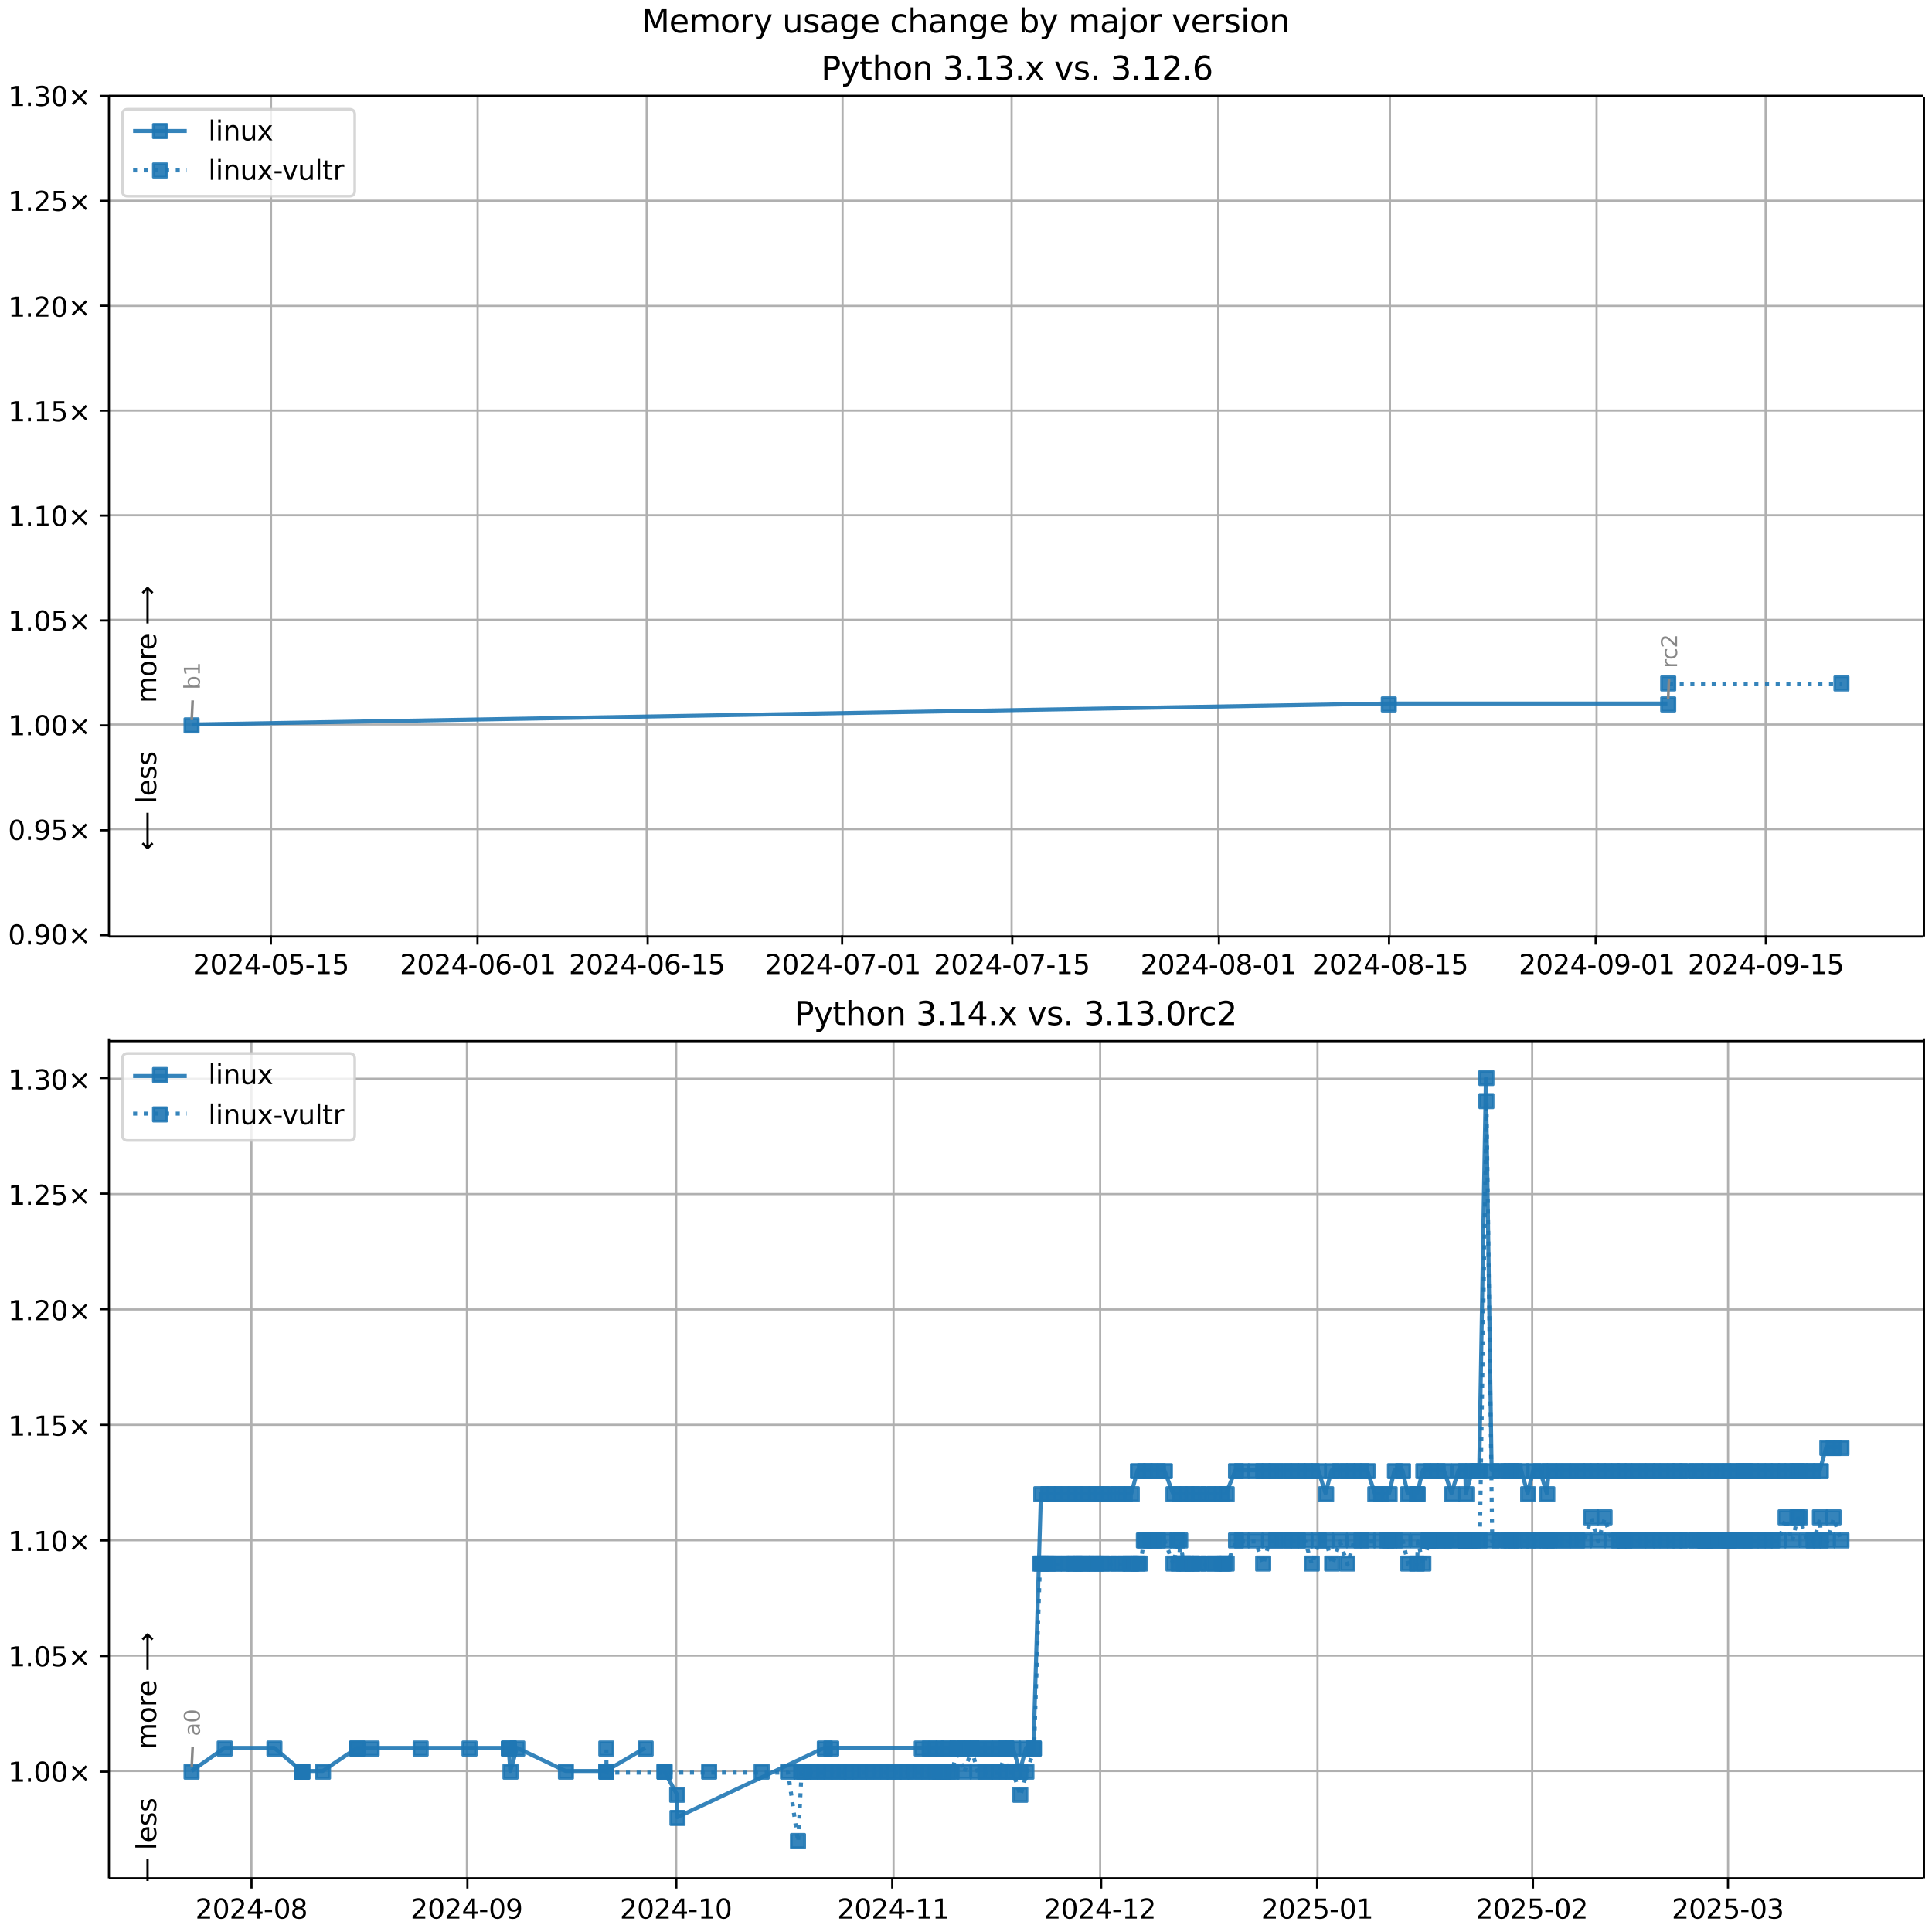 <?xml version="1.0" encoding="UTF-8"?>
<!DOCTYPE svg  PUBLIC '-//W3C//DTD SVG 1.1//EN'  'http://www.w3.org/Graphics/SVG/1.1/DTD/svg11.dtd'>
<svg width="720pt" height="720pt" version="1.1" viewBox="0 0 720 720" xmlns="http://www.w3.org/2000/svg" xmlns:xlink="http://www.w3.org/1999/xlink">
<defs>
<style type="text/css">*{stroke-linejoin: round; stroke-linecap: butt}</style>
</defs>
<path d="m0 720h720v-720h-720z" fill="#fff"/>
<path d="m40.6 349h676v-313h-676z" fill="#fff"/>
<path d="m101 349v-313" clip-path="url(#g)" fill="none" stroke="#b0b0b0" stroke-linecap="square" stroke-width=".8"/>
<defs>
<path id="i" d="m0 0v3.5" stroke="#000" stroke-width=".8"/>
</defs>
<use x="100.953" y="348.529" stroke="#000000" stroke-width=".8" xlink:href="#i"/>
<g transform="translate(71.9 363) scale(.1 -.1)">
<defs>
<path id="c" transform="scale(.016)" d="m1228 531h2203v-531h-2962v531q359 372 979 998 621 627 780 809 303 340 423 576 121 236 121 464 0 372-261 606-261 235-680 235-297 0-627-103-329-103-704-313v638q381 153 712 231 332 78 607 78 725 0 1156-363 431-362 431-968 0-288-108-546-107-257-392-607-78-91-497-524-418-433-1181-1211z"/>
<path id="b" transform="scale(.016)" d="m2034 4250q-487 0-733-480-245-479-245-1442 0-959 245-1439 246-480 733-480 491 0 736 480 246 480 246 1439 0 963-246 1442-245 480-736 480zm0 500q785 0 1199-621 414-620 414-1801 0-1178-414-1799-414-620-1199-620-784 0-1198 620-414 621-414 1799 0 1181 414 1801 414 621 1198 621z"/>
<path id="m" transform="scale(.016)" d="m2419 4116-1594-2491h1594v2491zm-166 550h794v-3041h666v-525h-666v-1100h-628v1100h-2106v609l1940 2957z"/>
<path id="e" transform="scale(.016)" d="m313 2009h1684v-512h-1684v512z"/>
<path id="l" transform="scale(.016)" d="m691 4666h2478v-532h-1900v-1143q137 47 274 70 138 23 276 23 781 0 1237-428 457-428 457-1159 0-753-469-1171-469-417-1322-417-294 0-599 50-304 50-629 150v635q281-153 581-228t634-75q541 0 856 284 316 284 316 772 0 487-316 771-315 285-856 285-253 0-505-56-251-56-513-175v2344z"/>
<path id="d" transform="scale(.016)" d="m794 531h1031v3560l-1122-225v575l1116 225h631v-4135h1031v-531h-2687v531z"/>
</defs>
<use xlink:href="#c"/>
<use transform="translate(63.6)" xlink:href="#b"/>
<use transform="translate(127)" xlink:href="#c"/>
<use transform="translate(191)" xlink:href="#m"/>
<use transform="translate(254)" xlink:href="#e"/>
<use transform="translate(291)" xlink:href="#b"/>
<use transform="translate(354)" xlink:href="#l"/>
<use transform="translate(418)" xlink:href="#e"/>
<use transform="translate(454)" xlink:href="#d"/>
<use transform="translate(518)" xlink:href="#l"/>
</g>
<path d="m178 349v-313" clip-path="url(#g)" fill="none" stroke="#b0b0b0" stroke-linecap="square" stroke-width=".8"/>
<use x="177.953" y="348.529" stroke="#000000" stroke-width=".8" xlink:href="#i"/>
<g transform="translate(149 363) scale(.1 -.1)">
<defs>
<path id="ag" transform="scale(.016)" d="m2113 2584q-425 0-674-291-248-290-248-796 0-503 248-796 249-292 674-292t673 292q248 293 248 796 0 506-248 796-248 291-673 291zm1253 1979v-575q-238 112-480 171-242 60-480 60-625 0-955-422-329-422-376-1275 184 272 462 417 279 145 613 145 703 0 1111-427 408-426 408-1160 0-719-425-1154-425-434-1131-434-810 0-1238 620-428 621-428 1799 0 1106 525 1764t1409 658q238 0 480-47t505-140z"/>
</defs>
<use xlink:href="#c"/>
<use transform="translate(63.6)" xlink:href="#b"/>
<use transform="translate(127)" xlink:href="#c"/>
<use transform="translate(191)" xlink:href="#m"/>
<use transform="translate(254)" xlink:href="#e"/>
<use transform="translate(291)" xlink:href="#b"/>
<use transform="translate(354)" xlink:href="#ag"/>
<use transform="translate(418)" xlink:href="#e"/>
<use transform="translate(454)" xlink:href="#b"/>
<use transform="translate(518)" xlink:href="#d"/>
</g>
<path d="m241 349v-313" clip-path="url(#g)" fill="none" stroke="#b0b0b0" stroke-linecap="square" stroke-width=".8"/>
<use x="241.365" y="348.529" stroke="#000000" stroke-width=".8" xlink:href="#i"/>
<g transform="translate(212 363) scale(.1 -.1)">
<use xlink:href="#c"/>
<use transform="translate(63.6)" xlink:href="#b"/>
<use transform="translate(127)" xlink:href="#c"/>
<use transform="translate(191)" xlink:href="#m"/>
<use transform="translate(254)" xlink:href="#e"/>
<use transform="translate(291)" xlink:href="#b"/>
<use transform="translate(354)" xlink:href="#ag"/>
<use transform="translate(418)" xlink:href="#e"/>
<use transform="translate(454)" xlink:href="#d"/>
<use transform="translate(518)" xlink:href="#l"/>
</g>
<path d="m314 349v-313" clip-path="url(#g)" fill="none" stroke="#b0b0b0" stroke-linecap="square" stroke-width=".8"/>
<use x="313.835" y="348.529" stroke="#000000" stroke-width=".8" xlink:href="#i"/>
<g transform="translate(285 363) scale(.1 -.1)">
<defs>
<path id="ak" transform="scale(.016)" d="m525 4666h3e3v-269l-1694-4397h-659l1594 4134h-2241v532z"/>
</defs>
<use xlink:href="#c"/>
<use transform="translate(63.6)" xlink:href="#b"/>
<use transform="translate(127)" xlink:href="#c"/>
<use transform="translate(191)" xlink:href="#m"/>
<use transform="translate(254)" xlink:href="#e"/>
<use transform="translate(291)" xlink:href="#b"/>
<use transform="translate(354)" xlink:href="#ak"/>
<use transform="translate(418)" xlink:href="#e"/>
<use transform="translate(454)" xlink:href="#b"/>
<use transform="translate(518)" xlink:href="#d"/>
</g>
<path d="m377 349v-313" clip-path="url(#g)" fill="none" stroke="#b0b0b0" stroke-linecap="square" stroke-width=".8"/>
<use x="377.247" y="348.529" stroke="#000000" stroke-width=".8" xlink:href="#i"/>
<g transform="translate(348 363) scale(.1 -.1)">
<use xlink:href="#c"/>
<use transform="translate(63.6)" xlink:href="#b"/>
<use transform="translate(127)" xlink:href="#c"/>
<use transform="translate(191)" xlink:href="#m"/>
<use transform="translate(254)" xlink:href="#e"/>
<use transform="translate(291)" xlink:href="#b"/>
<use transform="translate(354)" xlink:href="#ak"/>
<use transform="translate(418)" xlink:href="#e"/>
<use transform="translate(454)" xlink:href="#d"/>
<use transform="translate(518)" xlink:href="#l"/>
</g>
<path d="m454 349v-313" clip-path="url(#g)" fill="none" stroke="#b0b0b0" stroke-linecap="square" stroke-width=".8"/>
<use x="454.247" y="348.529" stroke="#000000" stroke-width=".8" xlink:href="#i"/>
<g transform="translate(425 363) scale(.1 -.1)">
<defs>
<path id="af" transform="scale(.016)" d="m2034 2216q-450 0-708-241-257-241-257-662 0-422 257-663 258-241 708-241t709 242q260 243 260 662 0 421-258 662-257 241-711 241zm-631 268q-406 100-633 378-226 279-226 679 0 559 398 884 399 325 1092 325 697 0 1094-325t397-884q0-400-227-679-226-278-629-378 456-106 710-416 255-309 255-755 0-679-414-1042-414-362-1186-362-771 0-1186 362-414 363-414 1042 0 446 256 755 257 310 713 416zm-231 997q0-362 226-565 227-203 636-203 407 0 636 203 230 203 230 565 0 363-230 566-229 203-636 203-409 0-636-203-226-203-226-566z"/>
</defs>
<use xlink:href="#c"/>
<use transform="translate(63.6)" xlink:href="#b"/>
<use transform="translate(127)" xlink:href="#c"/>
<use transform="translate(191)" xlink:href="#m"/>
<use transform="translate(254)" xlink:href="#e"/>
<use transform="translate(291)" xlink:href="#b"/>
<use transform="translate(354)" xlink:href="#af"/>
<use transform="translate(418)" xlink:href="#e"/>
<use transform="translate(454)" xlink:href="#b"/>
<use transform="translate(518)" xlink:href="#d"/>
</g>
<path d="m518 349v-313" clip-path="url(#g)" fill="none" stroke="#b0b0b0" stroke-linecap="square" stroke-width=".8"/>
<use x="517.659" y="348.529" stroke="#000000" stroke-width=".8" xlink:href="#i"/>
<g transform="translate(489 363) scale(.1 -.1)">
<use xlink:href="#c"/>
<use transform="translate(63.6)" xlink:href="#b"/>
<use transform="translate(127)" xlink:href="#c"/>
<use transform="translate(191)" xlink:href="#m"/>
<use transform="translate(254)" xlink:href="#e"/>
<use transform="translate(291)" xlink:href="#b"/>
<use transform="translate(354)" xlink:href="#af"/>
<use transform="translate(418)" xlink:href="#e"/>
<use transform="translate(454)" xlink:href="#d"/>
<use transform="translate(518)" xlink:href="#l"/>
</g>
<path d="m595 349v-313" clip-path="url(#g)" fill="none" stroke="#b0b0b0" stroke-linecap="square" stroke-width=".8"/>
<use x="594.659" y="348.529" stroke="#000000" stroke-width=".8" xlink:href="#i"/>
<g transform="translate(566 363) scale(.1 -.1)">
<defs>
<path id="y" transform="scale(.016)" d="m703 97v575q238-113 481-172 244-59 479-59 625 0 954 420 330 420 377 1277-181-269-460-413-278-144-615-144-700 0-1108 423-408 424-408 1159 0 718 425 1152 425 435 1131 435 810 0 1236-621 427-620 427-1801 0-1103-524-1761-523-658-1407-658-238 0-482 47-243 47-506 141zm1256 1978q425 0 673 290 249 291 249 798 0 503-249 795-248 292-673 292t-673-292-248-795q0-507 248-798 248-290 673-290z"/>
</defs>
<use xlink:href="#c"/>
<use transform="translate(63.6)" xlink:href="#b"/>
<use transform="translate(127)" xlink:href="#c"/>
<use transform="translate(191)" xlink:href="#m"/>
<use transform="translate(254)" xlink:href="#e"/>
<use transform="translate(291)" xlink:href="#b"/>
<use transform="translate(354)" xlink:href="#y"/>
<use transform="translate(418)" xlink:href="#e"/>
<use transform="translate(454)" xlink:href="#b"/>
<use transform="translate(518)" xlink:href="#d"/>
</g>
<path d="m658 349v-313" clip-path="url(#g)" fill="none" stroke="#b0b0b0" stroke-linecap="square" stroke-width=".8"/>
<use x="658.071" y="348.529" stroke="#000000" stroke-width=".8" xlink:href="#i"/>
<g transform="translate(629 363) scale(.1 -.1)">
<use xlink:href="#c"/>
<use transform="translate(63.6)" xlink:href="#b"/>
<use transform="translate(127)" xlink:href="#c"/>
<use transform="translate(191)" xlink:href="#m"/>
<use transform="translate(254)" xlink:href="#e"/>
<use transform="translate(291)" xlink:href="#b"/>
<use transform="translate(354)" xlink:href="#y"/>
<use transform="translate(418)" xlink:href="#e"/>
<use transform="translate(454)" xlink:href="#d"/>
<use transform="translate(518)" xlink:href="#l"/>
</g>
<path d="m40.6 349h676" clip-path="url(#g)" fill="none" stroke="#b0b0b0" stroke-linecap="square" stroke-width=".8"/>
<defs>
<path id="j" d="m0 0h-3.5" stroke="#000" stroke-width=".8"/>
</defs>
<use x="40.646" y="348.529" stroke="#000000" stroke-width=".8" xlink:href="#j"/>
<g transform="translate(3 352) scale(.1 -.1)">
<defs>
<path id="f" transform="scale(.016)" d="m684 794h660v-794h-660v794z"/>
<path id="k" transform="scale(.016)" d="m4488 3438-1429-1435 1429-1428-372-378-1435 1434-1434-1434-369 378 1425 1428-1425 1435 369 378 1434-1435 1435 1435 372-378z"/>
</defs>
<use xlink:href="#b"/>
<use transform="translate(63.6)" xlink:href="#f"/>
<use transform="translate(95.4)" xlink:href="#y"/>
<use transform="translate(159)" xlink:href="#b"/>
<use transform="translate(223)" xlink:href="#k"/>
</g>
<path d="m40.6 309h676" clip-path="url(#g)" fill="none" stroke="#b0b0b0" stroke-linecap="square" stroke-width=".8"/>
<use x="40.646" y="309.429" stroke="#000000" stroke-width=".8" xlink:href="#j"/>
<g transform="translate(3 313) scale(.1 -.1)">
<use xlink:href="#b"/>
<use transform="translate(63.6)" xlink:href="#f"/>
<use transform="translate(95.4)" xlink:href="#y"/>
<use transform="translate(159)" xlink:href="#l"/>
<use transform="translate(223)" xlink:href="#k"/>
</g>
<path d="m40.6 270h676" clip-path="url(#g)" fill="none" stroke="#b0b0b0" stroke-linecap="square" stroke-width=".8"/>
<use x="40.646" y="270.33" stroke="#000000" stroke-width=".8" xlink:href="#j"/>
<g transform="translate(3 274) scale(.1 -.1)">
<use xlink:href="#d"/>
<use transform="translate(63.6)" xlink:href="#f"/>
<use transform="translate(95.4)" xlink:href="#b"/>
<use transform="translate(159)" xlink:href="#b"/>
<use transform="translate(223)" xlink:href="#k"/>
</g>
<path d="m40.6 231h676" clip-path="url(#g)" fill="none" stroke="#b0b0b0" stroke-linecap="square" stroke-width=".8"/>
<use x="40.646" y="231.23" stroke="#000000" stroke-width=".8" xlink:href="#j"/>
<g transform="translate(3 235) scale(.1 -.1)">
<use xlink:href="#d"/>
<use transform="translate(63.6)" xlink:href="#f"/>
<use transform="translate(95.4)" xlink:href="#b"/>
<use transform="translate(159)" xlink:href="#l"/>
<use transform="translate(223)" xlink:href="#k"/>
</g>
<path d="m40.6 192h676" clip-path="url(#g)" fill="none" stroke="#b0b0b0" stroke-linecap="square" stroke-width=".8"/>
<use x="40.646" y="192.131" stroke="#000000" stroke-width=".8" xlink:href="#j"/>
<g transform="translate(3 196) scale(.1 -.1)">
<use xlink:href="#d"/>
<use transform="translate(63.6)" xlink:href="#f"/>
<use transform="translate(95.4)" xlink:href="#d"/>
<use transform="translate(159)" xlink:href="#b"/>
<use transform="translate(223)" xlink:href="#k"/>
</g>
<path d="m40.6 153h676" clip-path="url(#g)" fill="none" stroke="#b0b0b0" stroke-linecap="square" stroke-width=".8"/>
<use x="40.646" y="153.031" stroke="#000000" stroke-width=".8" xlink:href="#j"/>
<g transform="translate(3 157) scale(.1 -.1)">
<use xlink:href="#d"/>
<use transform="translate(63.6)" xlink:href="#f"/>
<use transform="translate(95.4)" xlink:href="#d"/>
<use transform="translate(159)" xlink:href="#l"/>
<use transform="translate(223)" xlink:href="#k"/>
</g>
<path d="m40.6 114h676" clip-path="url(#g)" fill="none" stroke="#b0b0b0" stroke-linecap="square" stroke-width=".8"/>
<use x="40.646" y="113.932" stroke="#000000" stroke-width=".8" xlink:href="#j"/>
<g transform="translate(3 118) scale(.1 -.1)">
<use xlink:href="#d"/>
<use transform="translate(63.6)" xlink:href="#f"/>
<use transform="translate(95.4)" xlink:href="#c"/>
<use transform="translate(159)" xlink:href="#b"/>
<use transform="translate(223)" xlink:href="#k"/>
</g>
<path d="m40.6 74.8h676" clip-path="url(#g)" fill="none" stroke="#b0b0b0" stroke-linecap="square" stroke-width=".8"/>
<use x="40.646" y="74.832" stroke="#000000" stroke-width=".8" xlink:href="#j"/>
<g transform="translate(3 78.6) scale(.1 -.1)">
<use xlink:href="#d"/>
<use transform="translate(63.6)" xlink:href="#f"/>
<use transform="translate(95.4)" xlink:href="#c"/>
<use transform="translate(159)" xlink:href="#l"/>
<use transform="translate(223)" xlink:href="#k"/>
</g>
<path d="m40.6 35.7h676" clip-path="url(#g)" fill="none" stroke="#b0b0b0" stroke-linecap="square" stroke-width=".8"/>
<use x="40.646" y="35.733" stroke="#000000" stroke-width=".8" xlink:href="#j"/>
<g transform="translate(3 39.5) scale(.1 -.1)">
<defs>
<path id="o" transform="scale(.016)" d="m2597 2516q453-97 707-404 255-306 255-756 0-690-475-1069-475-378-1350-378-293 0-604 58t-642 174v609q262-153 574-231 313-78 654-78 593 0 904 234t311 681q0 413-289 645-289 233-804 233h-544v519h569q465 0 712 186t247 536q0 359-255 551-254 193-729 193-260 0-557-57-297-56-653-174v562q360 100 674 150t592 50q719 0 1137-327 419-326 419-882 0-388-222-655t-631-370z"/>
</defs>
<use xlink:href="#d"/>
<use transform="translate(63.6)" xlink:href="#f"/>
<use transform="translate(95.4)" xlink:href="#o"/>
<use transform="translate(159)" xlink:href="#b"/>
<use transform="translate(223)" xlink:href="#k"/>
</g>
<path d="m71.4 270 446-7.82h104" clip-path="url(#g)" fill="none" stroke="#1f77b4" stroke-linecap="square" stroke-opacity=".9" stroke-width="1.5"/>
<defs>
<path id="a" d="m-2.5 2.5h5v-5h-5z" stroke="#1f77b4" stroke-opacity=".9"/>
</defs>
<g clip-path="url(#g)" fill="#1f77b4" fill-opacity=".9" stroke="#1f77b4" stroke-opacity=".9">
<use x="71.389" y="270.33" xlink:href="#a"/>
<use x="517.569" y="262.51" xlink:href="#a"/>
<use x="621.695" y="262.51" xlink:href="#a"/>
</g>
<g stroke="#1f77b4" stroke-opacity=".9">
<path d="m622 255h64.6" clip-path="url(#g)" fill="none" stroke-dasharray="1.5,2.475" stroke-width="1.5"/>
<g clip-path="url(#g)" fill="#1f77b4" fill-opacity=".9">
<use x="621.695" y="254.69" xlink:href="#a"/>
<use x="686.256" y="254.69" xlink:href="#a"/>
</g>
</g>
<path d="m40.6 349v-313" fill="none" stroke="#000" stroke-linecap="square" stroke-width=".8"/>
<path d="m717 349v-313" fill="none" stroke="#000" stroke-linecap="square" stroke-width=".8"/>
<path d="m40.6 349h676" fill="none" stroke="#000" stroke-linecap="square" stroke-width=".8"/>
<path d="m40.6 35.7h676" fill="none" stroke="#000" stroke-linecap="square" stroke-width=".8"/>
<path d="m71.8 261-0.348 7.35" fill="none" stroke="#888" stroke-linecap="round"/>
<g transform="translate(74.5 257) rotate(-90) scale(.08 -.08)" fill="#888">
<defs>
<path id="ai" transform="scale(.016)" d="m3116 1747q0 634-261 995t-717 361q-457 0-718-361t-261-995 261-995 718-361q456 0 717 361t261 995zm-1957 1222q182 312 458 463 277 152 661 152 638 0 1036-506 399-506 399-1331t-399-1332q-398-506-1036-506-384 0-661 152-276 152-458 464v-525h-578v4863h578v-1894z"/>
</defs>
<use xlink:href="#ai"/>
<use transform="translate(63.5)" xlink:href="#d"/>
</g>
<path d="m622 253-0.326 7.34" fill="none" stroke="#888" stroke-linecap="round"/>
<g transform="translate(625 249) rotate(-90) scale(.08 -.08)" fill="#888">
<defs>
<path id="n" transform="scale(.016)" d="m2631 2963q-97 56-211 82-114 27-251 27-488 0-749-317t-261-911v-1844h-578v3500h578v-544q182 319 472 473 291 155 707 155 59 0 131-8 72-7 159-23l3-590z"/>
<path id="ae" transform="scale(.016)" d="m3122 3366v-538q-244 135-489 202t-495 67q-560 0-870-355-309-354-309-995t309-996q310-354 870-354 250 0 495 67t489 202v-532q-241-112-499-168-257-57-548-57-791 0-1257 497-465 497-465 1341 0 856 470 1346 471 491 1290 491 265 0 518-55 253-54 491-163z"/>
</defs>
<use xlink:href="#n"/>
<use transform="translate(38.9)" xlink:href="#ae"/>
<use transform="translate(93.8)" xlink:href="#c"/>
</g>
<g clip-path="url(#g)">
<g transform="translate(58.2 262) rotate(-90) scale(.1 -.1)">
<defs>
<path id="ab" transform="scale(.016)" d="m3328 2828q216 388 516 572t706 184q547 0 844-383 297-382 297-1088v-2113h-578v2094q0 503-179 746-178 244-543 244-447 0-707-297-259-296-259-809v-1978h-578v2094q0 506-178 748t-550 242q-441 0-701-298-259-298-259-808v-1978h-578v3500h578v-544q197 322 472 475t653 153q382 0 649-194 267-193 395-562z"/>
<path id="u" transform="scale(.016)" d="m1959 3097q-462 0-731-361t-269-989 267-989q268-361 733-361 460 0 728 362 269 363 269 988 0 622-269 986-268 364-728 364zm0 487q750 0 1178-488 429-487 429-1349 0-859-429-1349-428-489-1178-489-753 0-1180 489-426 490-426 1349 0 862 426 1349 427 488 1180 488z"/>
<path id="s" transform="scale(.016)" d="m3597 1894v-281h-2644q38-594 358-905t892-311q331 0 642 81t618 244v-544q-310-131-635-200t-659-69q-838 0-1327 487-489 488-489 1320 0 859 464 1363 464 505 1252 505 706 0 1117-455 411-454 411-1235zm-575 169q-6 471-264 752-258 282-683 282-481 0-770-272t-333-766l2050 4z"/>
<path id="al" transform="scale(.016)" d="m8863 2147v-281l-1229-1228-375 375 729 728h-7622v531h7622l-729 728 375 375 1229-1228z"/>
</defs>
<use xlink:href="#ab"/>
<use transform="translate(97.4)" xlink:href="#u"/>
<use transform="translate(159)" xlink:href="#n"/>
<use transform="translate(197)" xlink:href="#s"/>
<use transform="translate(259)" xlink:href="#DejaVuSans-20"/>
<use transform="translate(291)" xlink:href="#al"/>
</g>
</g>
<g clip-path="url(#g)">
<g transform="translate(58.2 317) rotate(-90) scale(.1 -.1)">
<defs>
<path id="am" transform="scale(.016)" d="m313 1866v281l1228 1228 375-375-728-728h7621v-531h-7621l728-728-375-375-1228 1228z"/>
<path id="r" transform="scale(.016)" d="m603 4863h575v-4863h-575v4863z"/>
<path id="p" transform="scale(.016)" d="m2834 3397v-544q-243 125-506 187-262 63-544 63-428 0-642-131t-214-394q0-200 153-314t616-217l197-44q612-131 870-370t258-667q0-488-386-773-386-284-1061-284-281 0-586 55t-642 164v594q319-166 628-249 309-82 613-82 406 0 624 139 219 139 219 392 0 234-158 359-157 125-692 241l-200 47q-534 112-772 345-237 233-237 639 0 494 350 762 350 269 994 269 318 0 599-47 282-46 519-140z"/>
</defs>
<use xlink:href="#am"/>
<use transform="translate(143)" xlink:href="#DejaVuSans-20"/>
<use transform="translate(175)" xlink:href="#r"/>
<use transform="translate(203)" xlink:href="#s"/>
<use transform="translate(264)" xlink:href="#p"/>
<use transform="translate(317)" xlink:href="#p"/>
</g>
</g>
<g transform="translate(306 29.7) scale(.12 -.12)">
<defs>
<path id="aj" transform="scale(.016)" d="m1259 4147v-1753h794q441 0 681 228 241 228 241 650 0 419-241 647-240 228-681 228h-794zm-631 519h1425q785 0 1186-355 402-355 402-1039 0-691-402-1044-401-353-1186-353h-794v-1875h-631v4666z"/>
<path id="z" transform="scale(.016)" d="m2059-325q-243-625-475-815-231-191-618-191h-460v481h338q237 0 368 113 132 112 291 531l103 262-1415 3444h609l1094-2737 1094 2737h609l-1538-3825z"/>
<path id="aa" transform="scale(.016)" d="m1172 4494v-994h1184v-447h-1184v-1900q0-428 117-550t477-122h590v-481h-590q-666 0-919 248-253 249-253 905v1900h-422v447h422v994h578z"/>
<path id="ad" transform="scale(.016)" d="m3513 2113v-2113h-575v2094q0 497-194 743-194 247-581 247-466 0-735-297-269-296-269-809v-1978h-578v4863h578v-1907q207 316 486 472 280 156 646 156 603 0 912-373 310-373 310-1098z"/>
<path id="q" transform="scale(.016)" d="m3513 2113v-2113h-575v2094q0 497-194 743-194 247-581 247-466 0-735-297-269-296-269-809v-1978h-578v3500h578v-544q207 316 486 472 280 156 646 156 603 0 912-373 310-373 310-1098z"/>
<path id="v" transform="scale(.016)" d="m3513 3500-1266-1703 1331-1797h-678l-1019 1375-1018-1375h-679l1360 1831-1244 1669h678l928-1247 928 1247h679z"/>
<path id="w" transform="scale(.016)" d="m191 3500h609l1094-2937 1094 2937h609l-1313-3500h-781l-1312 3500z"/>
</defs>
<use xlink:href="#aj"/>
<use transform="translate(60.3)" xlink:href="#z"/>
<use transform="translate(119)" xlink:href="#aa"/>
<use transform="translate(159)" xlink:href="#ad"/>
<use transform="translate(222)" xlink:href="#u"/>
<use transform="translate(283)" xlink:href="#q"/>
<use transform="translate(347)" xlink:href="#DejaVuSans-20"/>
<use transform="translate(378)" xlink:href="#o"/>
<use transform="translate(442)" xlink:href="#f"/>
<use transform="translate(474)" xlink:href="#d"/>
<use transform="translate(537)" xlink:href="#o"/>
<use transform="translate(601)" xlink:href="#f"/>
<use transform="translate(633)" xlink:href="#v"/>
<use transform="translate(692)" xlink:href="#DejaVuSans-20"/>
<use transform="translate(724)" xlink:href="#w"/>
<use transform="translate(783)" xlink:href="#p"/>
<use transform="translate(835)" xlink:href="#f"/>
<use transform="translate(867)" xlink:href="#DejaVuSans-20"/>
<use transform="translate(899)" xlink:href="#o"/>
<use transform="translate(962)" xlink:href="#f"/>
<use transform="translate(994)" xlink:href="#d"/>
<use transform="translate(1058)" xlink:href="#c"/>
<use transform="translate(1121)" xlink:href="#f"/>
<use transform="translate(1153)" xlink:href="#ag"/>
</g>
<path d="m47.6 73.1h82.6q2 0 2-2v-28.4q0-2-2-2h-82.6q-2 0-2 2v28.4q0 2 2 2z" fill="#fff" opacity=".8" stroke="#ccc"/>
<path d="m49.6 48.8h10 10" fill="none" stroke="#1f77b4" stroke-linecap="square" stroke-opacity=".9" stroke-width="1.5"/>
<use x="59.646" y="48.831" fill="#1f77b4" fill-opacity=".9" stroke="#1f77b4" stroke-opacity=".9" xlink:href="#a"/>
<g transform="translate(77.6 52.3) scale(.1 -.1)">
<defs>
<path id="x" transform="scale(.016)" d="m603 3500h575v-3500h-575v3500zm0 1363h575v-729h-575v729z"/>
<path id="t" transform="scale(.016)" d="m544 1381v2119h575v-2097q0-497 193-746 194-248 582-248 465 0 735 297 271 297 271 810v1984h575v-3500h-575v538q-209-319-486-474-276-155-642-155-603 0-916 375-312 375-312 1097zm1447 2203z"/>
</defs>
<use xlink:href="#r"/>
<use transform="translate(27.8)" xlink:href="#x"/>
<use transform="translate(55.6)" xlink:href="#q"/>
<use transform="translate(119)" xlink:href="#t"/>
<use transform="translate(182)" xlink:href="#v"/>
</g>
<path d="m49.6 63.5h10 10" fill="none" stroke="#1f77b4" stroke-dasharray="1.5,2.475" stroke-opacity=".9" stroke-width="1.5"/>
<use x="59.646" y="63.509" fill="#1f77b4" fill-opacity=".9" stroke="#1f77b4" stroke-opacity=".9" xlink:href="#a"/>
<g transform="translate(77.6 67) scale(.1 -.1)">
<use xlink:href="#r"/>
<use transform="translate(27.8)" xlink:href="#x"/>
<use transform="translate(55.6)" xlink:href="#q"/>
<use transform="translate(119)" xlink:href="#t"/>
<use transform="translate(182)" xlink:href="#v"/>
<use transform="translate(242)" xlink:href="#e"/>
<use transform="translate(275)" xlink:href="#w"/>
<use transform="translate(334)" xlink:href="#t"/>
<use transform="translate(398)" xlink:href="#r"/>
<use transform="translate(425)" xlink:href="#aa"/>
<use transform="translate(465)" xlink:href="#n"/>
</g>
<path d="m40.6 700h676v-313h-676z" fill="#fff"/>
<path d="m93.7 700v-313" clip-path="url(#h)" fill="none" stroke="#b0b0b0" stroke-linecap="square" stroke-width=".8"/>
<use x="93.735" y="700.322" stroke="#000000" stroke-width=".8" xlink:href="#i"/>
<g transform="translate(72.8 715) scale(.1 -.1)">
<use xlink:href="#c"/>
<use transform="translate(63.6)" xlink:href="#b"/>
<use transform="translate(127)" xlink:href="#c"/>
<use transform="translate(191)" xlink:href="#m"/>
<use transform="translate(254)" xlink:href="#e"/>
<use transform="translate(291)" xlink:href="#b"/>
<use transform="translate(354)" xlink:href="#af"/>
</g>
<path d="m174 700v-313" clip-path="url(#h)" fill="none" stroke="#b0b0b0" stroke-linecap="square" stroke-width=".8"/>
<use x="174.193" y="700.322" stroke="#000000" stroke-width=".8" xlink:href="#i"/>
<g transform="translate(153 715) scale(.1 -.1)">
<use xlink:href="#c"/>
<use transform="translate(63.6)" xlink:href="#b"/>
<use transform="translate(127)" xlink:href="#c"/>
<use transform="translate(191)" xlink:href="#m"/>
<use transform="translate(254)" xlink:href="#e"/>
<use transform="translate(291)" xlink:href="#b"/>
<use transform="translate(354)" xlink:href="#y"/>
</g>
<path d="m252 700v-313" clip-path="url(#h)" fill="none" stroke="#b0b0b0" stroke-linecap="square" stroke-width=".8"/>
<use x="252.057" y="700.322" stroke="#000000" stroke-width=".8" xlink:href="#i"/>
<g transform="translate(231 715) scale(.1 -.1)">
<use xlink:href="#c"/>
<use transform="translate(63.6)" xlink:href="#b"/>
<use transform="translate(127)" xlink:href="#c"/>
<use transform="translate(191)" xlink:href="#m"/>
<use transform="translate(254)" xlink:href="#e"/>
<use transform="translate(291)" xlink:href="#d"/>
<use transform="translate(354)" xlink:href="#b"/>
</g>
<path d="m333 700v-313" clip-path="url(#h)" fill="none" stroke="#b0b0b0" stroke-linecap="square" stroke-width=".8"/>
<use x="332.515" y="700.322" stroke="#000000" stroke-width=".8" xlink:href="#i"/>
<g transform="translate(312 715) scale(.1 -.1)">
<use xlink:href="#c"/>
<use transform="translate(63.6)" xlink:href="#b"/>
<use transform="translate(127)" xlink:href="#c"/>
<use transform="translate(191)" xlink:href="#m"/>
<use transform="translate(254)" xlink:href="#e"/>
<use transform="translate(291)" xlink:href="#d"/>
<use transform="translate(354)" xlink:href="#d"/>
</g>
<path d="m410 700v-313" clip-path="url(#h)" fill="none" stroke="#b0b0b0" stroke-linecap="square" stroke-width=".8"/>
<use x="410.378" y="700.322" stroke="#000000" stroke-width=".8" xlink:href="#i"/>
<g transform="translate(389 715) scale(.1 -.1)">
<use xlink:href="#c"/>
<use transform="translate(63.6)" xlink:href="#b"/>
<use transform="translate(127)" xlink:href="#c"/>
<use transform="translate(191)" xlink:href="#m"/>
<use transform="translate(254)" xlink:href="#e"/>
<use transform="translate(291)" xlink:href="#d"/>
<use transform="translate(354)" xlink:href="#c"/>
</g>
<path d="m491 700v-313" clip-path="url(#h)" fill="none" stroke="#b0b0b0" stroke-linecap="square" stroke-width=".8"/>
<use x="490.837" y="700.322" stroke="#000000" stroke-width=".8" xlink:href="#i"/>
<g transform="translate(470 715) scale(.1 -.1)">
<use xlink:href="#c"/>
<use transform="translate(63.6)" xlink:href="#b"/>
<use transform="translate(127)" xlink:href="#c"/>
<use transform="translate(191)" xlink:href="#l"/>
<use transform="translate(254)" xlink:href="#e"/>
<use transform="translate(291)" xlink:href="#b"/>
<use transform="translate(354)" xlink:href="#d"/>
</g>
<path d="m571 700v-313" clip-path="url(#h)" fill="none" stroke="#b0b0b0" stroke-linecap="square" stroke-width=".8"/>
<use x="571.296" y="700.322" stroke="#000000" stroke-width=".8" xlink:href="#i"/>
<g transform="translate(550 715) scale(.1 -.1)">
<use xlink:href="#c"/>
<use transform="translate(63.6)" xlink:href="#b"/>
<use transform="translate(127)" xlink:href="#c"/>
<use transform="translate(191)" xlink:href="#l"/>
<use transform="translate(254)" xlink:href="#e"/>
<use transform="translate(291)" xlink:href="#b"/>
<use transform="translate(354)" xlink:href="#c"/>
</g>
<path d="m644 700v-313" clip-path="url(#h)" fill="none" stroke="#b0b0b0" stroke-linecap="square" stroke-width=".8"/>
<use x="643.968" y="700.322" stroke="#000000" stroke-width=".8" xlink:href="#i"/>
<g transform="translate(623 715) scale(.1 -.1)">
<use xlink:href="#c"/>
<use transform="translate(63.6)" xlink:href="#b"/>
<use transform="translate(127)" xlink:href="#c"/>
<use transform="translate(191)" xlink:href="#l"/>
<use transform="translate(254)" xlink:href="#e"/>
<use transform="translate(291)" xlink:href="#b"/>
<use transform="translate(354)" xlink:href="#o"/>
</g>
<path d="m40.6 660h676" clip-path="url(#h)" fill="none" stroke="#b0b0b0" stroke-linecap="square" stroke-width=".8"/>
<use x="40.646" y="660.253" stroke="#000000" stroke-width=".8" xlink:href="#j"/>
<g transform="translate(3 664) scale(.1 -.1)">
<use xlink:href="#d"/>
<use transform="translate(63.6)" xlink:href="#f"/>
<use transform="translate(95.4)" xlink:href="#b"/>
<use transform="translate(159)" xlink:href="#b"/>
<use transform="translate(223)" xlink:href="#k"/>
</g>
<path d="m40.6 617h676" clip-path="url(#h)" fill="none" stroke="#b0b0b0" stroke-linecap="square" stroke-width=".8"/>
<use x="40.646" y="617.168" stroke="#000000" stroke-width=".8" xlink:href="#j"/>
<g transform="translate(3 621) scale(.1 -.1)">
<use xlink:href="#d"/>
<use transform="translate(63.6)" xlink:href="#f"/>
<use transform="translate(95.4)" xlink:href="#b"/>
<use transform="translate(159)" xlink:href="#l"/>
<use transform="translate(223)" xlink:href="#k"/>
</g>
<path d="m40.6 574h676" clip-path="url(#h)" fill="none" stroke="#b0b0b0" stroke-linecap="square" stroke-width=".8"/>
<use x="40.646" y="574.083" stroke="#000000" stroke-width=".8" xlink:href="#j"/>
<g transform="translate(3 578) scale(.1 -.1)">
<use xlink:href="#d"/>
<use transform="translate(63.6)" xlink:href="#f"/>
<use transform="translate(95.4)" xlink:href="#d"/>
<use transform="translate(159)" xlink:href="#b"/>
<use transform="translate(223)" xlink:href="#k"/>
</g>
<path d="m40.6 531h676" clip-path="url(#h)" fill="none" stroke="#b0b0b0" stroke-linecap="square" stroke-width=".8"/>
<use x="40.646" y="530.998" stroke="#000000" stroke-width=".8" xlink:href="#j"/>
<g transform="translate(3 535) scale(.1 -.1)">
<use xlink:href="#d"/>
<use transform="translate(63.6)" xlink:href="#f"/>
<use transform="translate(95.4)" xlink:href="#d"/>
<use transform="translate(159)" xlink:href="#l"/>
<use transform="translate(223)" xlink:href="#k"/>
</g>
<path d="m40.6 488h676" clip-path="url(#h)" fill="none" stroke="#b0b0b0" stroke-linecap="square" stroke-width=".8"/>
<use x="40.646" y="487.913" stroke="#000000" stroke-width=".8" xlink:href="#j"/>
<g transform="translate(3 492) scale(.1 -.1)">
<use xlink:href="#d"/>
<use transform="translate(63.6)" xlink:href="#f"/>
<use transform="translate(95.4)" xlink:href="#c"/>
<use transform="translate(159)" xlink:href="#b"/>
<use transform="translate(223)" xlink:href="#k"/>
</g>
<path d="m40.6 445h676" clip-path="url(#h)" fill="none" stroke="#b0b0b0" stroke-linecap="square" stroke-width=".8"/>
<use x="40.646" y="444.828" stroke="#000000" stroke-width=".8" xlink:href="#j"/>
<g transform="translate(3 449) scale(.1 -.1)">
<use xlink:href="#d"/>
<use transform="translate(63.6)" xlink:href="#f"/>
<use transform="translate(95.4)" xlink:href="#c"/>
<use transform="translate(159)" xlink:href="#l"/>
<use transform="translate(223)" xlink:href="#k"/>
</g>
<path d="m40.6 402h676" clip-path="url(#h)" fill="none" stroke="#b0b0b0" stroke-linecap="square" stroke-width=".8"/>
<use x="40.646" y="401.743" stroke="#000000" stroke-width=".8" xlink:href="#j"/>
<g transform="translate(3 406) scale(.1 -.1)">
<use xlink:href="#d"/>
<use transform="translate(63.6)" xlink:href="#f"/>
<use transform="translate(95.4)" xlink:href="#o"/>
<use transform="translate(159)" xlink:href="#b"/>
<use transform="translate(223)" xlink:href="#k"/>
</g>
<g stroke="#1f77b4" stroke-opacity=".9">
<path d="m71.4 660 12.3-8.62h18.5l10.2 8.62h7.88l12.8-8.62h56.5l0.577 8.62 2.52-8.62 18.1 8.62h15l14.7-8.62m7.04 8.62 4.71 8.62 0.108 8.62 54.9-25.9h70.2l2.65 8.62 2.29-8.62h2.77l2.78-94.8h33.7l2.3-8.62h10l3.21 8.62h19.8l3.47-8.62h30.9l2.68 8.62 2.26-8.62h13.3l2.8 8.62h5.34l1.99-8.62h3l1.93 8.62h3.55l2.1-8.62h7.86l2.83 8.62 2.57-8.62h2.55l0.205 8.62 2.48-8.62h2.51l2.49-146 2.14 146h11l2.42 8.62 2.08-8.62h2.5l2.54 8.62 0.762-8.62h101l2.41-8.62h5.26v0" clip-path="url(#h)" fill="none" stroke-linecap="square" stroke-width="1.5"/>
<g clip-path="url(#h)" fill="#1f77b4" fill-opacity=".9">
<use x="71.389" y="660.253" xlink:href="#a"/>
<use x="83.738" y="651.636" xlink:href="#a"/>
<use x="102.271" y="651.636" xlink:href="#a"/>
<use x="112.481" y="660.253" xlink:href="#a"/>
<use x="112.498" y="660.253" xlink:href="#a"/>
<use x="112.745" y="660.253" xlink:href="#a"/>
<use x="120.376" y="660.253" xlink:href="#a"/>
<use x="133.068" y="651.636" xlink:href="#a"/>
<use x="133.157" y="651.636" xlink:href="#a"/>
<use x="138.503" y="651.636" xlink:href="#a"/>
<use x="156.772" y="651.636" xlink:href="#a"/>
<use x="174.981" y="651.636" xlink:href="#a"/>
<use x="189.644" y="651.636" xlink:href="#a"/>
<use x="189.673" y="651.636" xlink:href="#a"/>
<use x="190.25" y="660.253" xlink:href="#a"/>
<use x="192.771" y="651.636" xlink:href="#a"/>
<use x="210.908" y="660.253" xlink:href="#a"/>
<use x="225.954" y="660.253" xlink:href="#a"/>
<use x="240.614" y="651.636" xlink:href="#a"/>
<use x="247.651" y="660.253" xlink:href="#a"/>
<use x="252.364" y="668.87" xlink:href="#a"/>
<use x="252.472" y="677.487" xlink:href="#a"/>
<use x="307.385" y="651.636" xlink:href="#a"/>
<use x="309.773" y="651.636" xlink:href="#a"/>
<use x="343.524" y="651.636" xlink:href="#a"/>
<use x="346.455" y="651.636" xlink:href="#a"/>
<use x="348.906" y="651.636" xlink:href="#a"/>
<use x="351.554" y="651.636" xlink:href="#a"/>
<use x="353.473" y="651.636" xlink:href="#a"/>
<use x="356.742" y="651.636" xlink:href="#a"/>
<use x="359.199" y="651.636" xlink:href="#a"/>
<use x="362.059" y="651.636" xlink:href="#a"/>
<use x="364.352" y="651.636" xlink:href="#a"/>
<use x="367.202" y="651.636" xlink:href="#a"/>
<use x="369.866" y="651.636" xlink:href="#a"/>
<use x="372.328" y="651.636" xlink:href="#a"/>
<use x="375.029" y="651.636" xlink:href="#a"/>
<use x="377.582" y="651.636" xlink:href="#a"/>
<use x="380.227" y="660.253" xlink:href="#a"/>
<use x="382.513" y="651.636" xlink:href="#a"/>
<use x="385.28" y="651.636" xlink:href="#a"/>
<use x="388.058" y="556.849" xlink:href="#a"/>
<use x="390.593" y="556.849" xlink:href="#a"/>
<use x="392.933" y="556.849" xlink:href="#a"/>
<use x="395.64" y="556.849" xlink:href="#a"/>
<use x="398.111" y="556.849" xlink:href="#a"/>
<use x="400.729" y="556.849" xlink:href="#a"/>
<use x="403.517" y="556.849" xlink:href="#a"/>
<use x="405.409" y="556.849" xlink:href="#a"/>
<use x="408.438" y="556.849" xlink:href="#a"/>
<use x="410.774" y="556.849" xlink:href="#a"/>
<use x="413.459" y="556.849" xlink:href="#a"/>
<use x="416.489" y="556.849" xlink:href="#a"/>
<use x="419.174" y="556.849" xlink:href="#a"/>
<use x="421.779" y="556.849" xlink:href="#a"/>
<use x="424.076" y="548.232" xlink:href="#a"/>
<use x="426.672" y="548.232" xlink:href="#a"/>
<use x="428.869" y="548.232" xlink:href="#a"/>
<use x="431.55" y="548.232" xlink:href="#a"/>
<use x="434.118" y="548.232" xlink:href="#a"/>
<use x="437.324" y="556.849" xlink:href="#a"/>
<use x="439.826" y="556.849" xlink:href="#a"/>
<use x="442.261" y="556.849" xlink:href="#a"/>
<use x="444.475" y="556.849" xlink:href="#a"/>
<use x="446.761" y="556.849" xlink:href="#a"/>
<use x="450.206" y="556.849" xlink:href="#a"/>
<use x="452.554" y="556.849" xlink:href="#a"/>
<use x="455.397" y="556.849" xlink:href="#a"/>
<use x="457.159" y="556.849" xlink:href="#a"/>
<use x="460.627" y="548.232" xlink:href="#a"/>
<use x="462.794" y="548.232" xlink:href="#a"/>
<use x="467.914" y="548.232" xlink:href="#a"/>
<use x="470.754" y="548.232" xlink:href="#a"/>
<use x="473.046" y="548.232" xlink:href="#a"/>
<use x="475.556" y="548.232" xlink:href="#a"/>
<use x="478.605" y="548.232" xlink:href="#a"/>
<use x="481.229" y="548.232" xlink:href="#a"/>
<use x="483.71" y="548.232" xlink:href="#a"/>
<use x="486.416" y="548.232" xlink:href="#a"/>
<use x="488.876" y="548.232" xlink:href="#a"/>
<use x="491.527" y="548.232" xlink:href="#a"/>
<use x="494.21" y="556.849" xlink:href="#a"/>
<use x="496.466" y="548.232" xlink:href="#a"/>
<use x="499.36" y="548.232" xlink:href="#a"/>
<use x="502.154" y="548.232" xlink:href="#a"/>
<use x="504.569" y="548.232" xlink:href="#a"/>
<use x="507.345" y="548.232" xlink:href="#a"/>
<use x="509.731" y="548.232" xlink:href="#a"/>
<use x="512.534" y="556.849" xlink:href="#a"/>
<use x="514.711" y="556.849" xlink:href="#a"/>
<use x="517.879" y="556.849" xlink:href="#a"/>
<use x="519.87" y="548.232" xlink:href="#a"/>
<use x="522.865" y="548.232" xlink:href="#a"/>
<use x="524.791" y="556.849" xlink:href="#a"/>
<use x="528.069" y="556.849" xlink:href="#a"/>
<use x="528.343" y="556.849" xlink:href="#a"/>
<use x="530.443" y="548.232" xlink:href="#a"/>
<use x="533.332" y="548.232" xlink:href="#a"/>
<use x="535.795" y="548.232" xlink:href="#a"/>
<use x="538.299" y="548.232" xlink:href="#a"/>
<use x="541.133" y="556.849" xlink:href="#a"/>
<use x="543.707" y="548.232" xlink:href="#a"/>
<use x="546.258" y="548.232" xlink:href="#a"/>
<use x="546.463" y="556.849" xlink:href="#a"/>
<use x="548.943" y="548.232" xlink:href="#a"/>
<use x="550.629" y="548.232" xlink:href="#a"/>
<use x="551.455" y="548.232" xlink:href="#a"/>
<use x="553.942" y="401.743" xlink:href="#a"/>
<use x="556.084" y="548.232" xlink:href="#a"/>
<use x="558.752" y="548.232" xlink:href="#a"/>
<use x="561.91" y="548.232" xlink:href="#a"/>
<use x="563.15" y="548.232" xlink:href="#a"/>
<use x="564.502" y="548.232" xlink:href="#a"/>
<use x="567.083" y="548.232" xlink:href="#a"/>
<use x="569.502" y="556.849" xlink:href="#a"/>
<use x="571.587" y="548.232" xlink:href="#a"/>
<use x="574.089" y="548.232" xlink:href="#a"/>
<use x="576.625" y="556.849" xlink:href="#a"/>
<use x="577.388" y="548.232" xlink:href="#a"/>
<use x="579.266" y="548.232" xlink:href="#a"/>
<use x="582.541" y="548.232" xlink:href="#a"/>
<use x="584.775" y="548.232" xlink:href="#a"/>
<use x="587.8" y="548.232" xlink:href="#a"/>
<use x="590.293" y="548.232" xlink:href="#a"/>
<use x="592.988" y="548.232" xlink:href="#a"/>
<use x="595.569" y="548.232" xlink:href="#a"/>
<use x="597.983" y="548.232" xlink:href="#a"/>
<use x="600.817" y="548.232" xlink:href="#a"/>
<use x="603.323" y="548.232" xlink:href="#a"/>
<use x="605.453" y="548.232" xlink:href="#a"/>
<use x="608.32" y="548.232" xlink:href="#a"/>
<use x="610.662" y="548.232" xlink:href="#a"/>
<use x="613.809" y="548.232" xlink:href="#a"/>
<use x="615.97" y="548.232" xlink:href="#a"/>
<use x="618.96" y="548.232" xlink:href="#a"/>
<use x="621.338" y="548.232" xlink:href="#a"/>
<use x="624.176" y="548.232" xlink:href="#a"/>
<use x="626.114" y="548.232" xlink:href="#a"/>
<use x="628.71" y="548.232" xlink:href="#a"/>
<use x="632.001" y="548.232" xlink:href="#a"/>
<use x="634.298" y="548.232" xlink:href="#a"/>
<use x="636.839" y="548.232" xlink:href="#a"/>
<use x="639.507" y="548.232" xlink:href="#a"/>
<use x="642.297" y="548.232" xlink:href="#a"/>
<use x="644.721" y="548.232" xlink:href="#a"/>
<use x="647.258" y="548.232" xlink:href="#a"/>
<use x="649.847" y="548.232" xlink:href="#a"/>
<use x="650.352" y="548.232" xlink:href="#a"/>
<use x="652.617" y="548.232" xlink:href="#a"/>
<use x="655.222" y="548.232" xlink:href="#a"/>
<use x="657.81" y="548.232" xlink:href="#a"/>
<use x="660.48" y="548.232" xlink:href="#a"/>
<use x="662.803" y="548.232" xlink:href="#a"/>
<use x="665.447" y="548.232" xlink:href="#a"/>
<use x="667.885" y="548.232" xlink:href="#a"/>
<use x="669.827" y="548.232" xlink:href="#a"/>
<use x="670.807" y="548.232" xlink:href="#a"/>
<use x="673.415" y="548.232" xlink:href="#a"/>
<use x="675.845" y="548.232" xlink:href="#a"/>
<use x="678.582" y="548.232" xlink:href="#a"/>
<use x="680.995" y="539.615" xlink:href="#a"/>
<use x="683.323" y="539.615" xlink:href="#a"/>
<use x="686.256" y="539.615" xlink:href="#a"/>
</g>
</g>
<g stroke="#1f77b4" stroke-opacity=".9">
<path d="m226 652v8.62h67.7l3.73 25.9 1.27-25.9h56l2.1-8.62 2.46 8.62 2.86-8.62 2.29 8.62h7.98l2.7-8.62 0.196 8.62h2.36l2.65 8.62 2.29-8.62 2.77-8.62 2.21-68.9h37.3l1.47-8.62h7.82l3.21 8.62 1.44-8.62 0.449 8.62 0.614-8.62 1.3 8.62h16l3.47-8.62h7.29l2.84 8.62 2.29-8.62h13.4l2.46 8.62 2.65-8.62h2.68l2.26 8.62 2.89-8.62 2.79 8.62 2.41-8.62h18.3l1.93 8.62h3.28l0.274-8.62 2.1 8.62 2-8.62h19l2.49-164 2.14 164h34.2l2.7-8.62 2.58 8.62 2.41-8.62 2.83 8.62h62l2.64-8.62 2.44 8.62 1.94-8.62h0.98l2.61 8.62h2.43l2.39-8.62 0.343 8.62h2.41l2.33-8.62 2.93 8.62" clip-path="url(#h)" fill="none" stroke-dasharray="1.5,2.475" stroke-width="1.5"/>
<g clip-path="url(#h)" fill="#1f77b4" fill-opacity=".9">
<use x="225.954" y="651.636" xlink:href="#a"/>
<use x="225.954" y="660.253" xlink:href="#a"/>
<use x="247.651" y="660.253" xlink:href="#a"/>
<use x="264.271" y="660.253" xlink:href="#a"/>
<use x="283.846" y="660.253" xlink:href="#a"/>
<use x="293.654" y="660.253" xlink:href="#a"/>
<use x="297.384" y="686.104" xlink:href="#a"/>
<use x="298.651" y="660.253" xlink:href="#a"/>
<use x="299.541" y="660.253" xlink:href="#a"/>
<use x="302.103" y="660.253" xlink:href="#a"/>
<use x="304.629" y="660.253" xlink:href="#a"/>
<use x="307.385" y="660.253" xlink:href="#a"/>
<use x="309.773" y="660.253" xlink:href="#a"/>
<use x="312.667" y="660.253" xlink:href="#a"/>
<use x="315.305" y="660.253" xlink:href="#a"/>
<use x="317.294" y="660.253" xlink:href="#a"/>
<use x="320.26" y="660.253" xlink:href="#a"/>
<use x="322.883" y="660.253" xlink:href="#a"/>
<use x="325.474" y="660.253" xlink:href="#a"/>
<use x="328.321" y="660.253" xlink:href="#a"/>
<use x="330.916" y="660.253" xlink:href="#a"/>
<use x="333.244" y="660.253" xlink:href="#a"/>
<use x="335.996" y="660.253" xlink:href="#a"/>
<use x="337.943" y="660.253" xlink:href="#a"/>
<use x="340.992" y="660.253" xlink:href="#a"/>
<use x="343.524" y="660.253" xlink:href="#a"/>
<use x="346.455" y="660.253" xlink:href="#a"/>
<use x="348.906" y="660.253" xlink:href="#a"/>
<use x="350.23" y="660.253" xlink:href="#a"/>
<use x="351.554" y="660.253" xlink:href="#a"/>
<use x="353.473" y="660.253" xlink:href="#a"/>
<use x="354.641" y="660.253" xlink:href="#a"/>
<use x="356.742" y="651.636" xlink:href="#a"/>
<use x="359.199" y="660.253" xlink:href="#a"/>
<use x="362.059" y="651.636" xlink:href="#a"/>
<use x="364.352" y="660.253" xlink:href="#a"/>
<use x="367.202" y="660.253" xlink:href="#a"/>
<use x="369.866" y="660.253" xlink:href="#a"/>
<use x="372.328" y="660.253" xlink:href="#a"/>
<use x="375.029" y="651.636" xlink:href="#a"/>
<use x="375.225" y="660.253" xlink:href="#a"/>
<use x="377.582" y="660.253" xlink:href="#a"/>
<use x="380.227" y="668.87" xlink:href="#a"/>
<use x="382.513" y="660.253" xlink:href="#a"/>
<use x="385.28" y="651.636" xlink:href="#a"/>
<use x="387.492" y="582.7" xlink:href="#a"/>
<use x="388.058" y="582.7" xlink:href="#a"/>
<use x="390.168" y="582.7" xlink:href="#a"/>
<use x="390.593" y="582.7" xlink:href="#a"/>
<use x="392.933" y="582.7" xlink:href="#a"/>
<use x="395.64" y="582.7" xlink:href="#a"/>
<use x="398.111" y="582.7" xlink:href="#a"/>
<use x="400.176" y="582.7" xlink:href="#a"/>
<use x="400.729" y="582.7" xlink:href="#a"/>
<use x="402.619" y="582.7" xlink:href="#a"/>
<use x="403.517" y="582.7" xlink:href="#a"/>
<use x="405.409" y="582.7" xlink:href="#a"/>
<use x="407.928" y="582.7" xlink:href="#a"/>
<use x="408.438" y="582.7" xlink:href="#a"/>
<use x="410.774" y="582.7" xlink:href="#a"/>
<use x="413.459" y="582.7" xlink:href="#a"/>
<use x="416.489" y="582.7" xlink:href="#a"/>
<use x="419.174" y="582.7" xlink:href="#a"/>
<use x="421.14" y="582.7" xlink:href="#a"/>
<use x="421.779" y="582.7" xlink:href="#a"/>
<use x="424.076" y="582.7" xlink:href="#a"/>
<use x="424.821" y="582.7" xlink:href="#a"/>
<use x="426.293" y="574.083" xlink:href="#a"/>
<use x="426.672" y="574.083" xlink:href="#a"/>
<use x="428.869" y="574.083" xlink:href="#a"/>
<use x="430.164" y="574.083" xlink:href="#a"/>
<use x="431.55" y="574.083" xlink:href="#a"/>
<use x="434.118" y="574.083" xlink:href="#a"/>
<use x="437.324" y="582.7" xlink:href="#a"/>
<use x="438.763" y="574.083" xlink:href="#a"/>
<use x="439.212" y="582.7" xlink:href="#a"/>
<use x="439.826" y="574.083" xlink:href="#a"/>
<use x="441.131" y="582.7" xlink:href="#a"/>
<use x="442.261" y="582.7" xlink:href="#a"/>
<use x="444.266" y="582.7" xlink:href="#a"/>
<use x="444.475" y="582.7" xlink:href="#a"/>
<use x="446.761" y="582.7" xlink:href="#a"/>
<use x="450.206" y="582.7" xlink:href="#a"/>
<use x="452.554" y="582.7" xlink:href="#a"/>
<use x="455.397" y="582.7" xlink:href="#a"/>
<use x="456.149" y="582.7" xlink:href="#a"/>
<use x="457.159" y="582.7" xlink:href="#a"/>
<use x="460.627" y="574.083" xlink:href="#a"/>
<use x="462.794" y="574.083" xlink:href="#a"/>
<use x="467.914" y="574.083" xlink:href="#a"/>
<use x="470.754" y="582.7" xlink:href="#a"/>
<use x="473.046" y="574.083" xlink:href="#a"/>
<use x="475.556" y="574.083" xlink:href="#a"/>
<use x="478.605" y="574.083" xlink:href="#a"/>
<use x="481.229" y="574.083" xlink:href="#a"/>
<use x="483.71" y="574.083" xlink:href="#a"/>
<use x="486.416" y="574.083" xlink:href="#a"/>
<use x="488.876" y="582.7" xlink:href="#a"/>
<use x="491.527" y="574.083" xlink:href="#a"/>
<use x="494.21" y="574.083" xlink:href="#a"/>
<use x="496.466" y="582.7" xlink:href="#a"/>
<use x="499.36" y="574.083" xlink:href="#a"/>
<use x="502.154" y="582.7" xlink:href="#a"/>
<use x="504.569" y="574.083" xlink:href="#a"/>
<use x="507.345" y="574.083" xlink:href="#a"/>
<use x="509.731" y="574.083" xlink:href="#a"/>
<use x="514.711" y="574.083" xlink:href="#a"/>
<use x="516.89" y="574.083" xlink:href="#a"/>
<use x="517.879" y="574.083" xlink:href="#a"/>
<use x="519.87" y="574.083" xlink:href="#a"/>
<use x="522.865" y="574.083" xlink:href="#a"/>
<use x="524.791" y="582.7" xlink:href="#a"/>
<use x="528.069" y="582.7" xlink:href="#a"/>
<use x="528.343" y="574.083" xlink:href="#a"/>
<use x="530.443" y="582.7" xlink:href="#a"/>
<use x="532.404" y="574.083" xlink:href="#a"/>
<use x="532.439" y="574.083" xlink:href="#a"/>
<use x="532.53" y="574.083" xlink:href="#a"/>
<use x="533.332" y="574.083" xlink:href="#a"/>
<use x="535.795" y="574.083" xlink:href="#a"/>
<use x="538.19" y="574.083" xlink:href="#a"/>
<use x="538.299" y="574.083" xlink:href="#a"/>
<use x="541.133" y="574.083" xlink:href="#a"/>
<use x="543.707" y="574.083" xlink:href="#a"/>
<use x="546.001" y="574.083" xlink:href="#a"/>
<use x="546.258" y="574.083" xlink:href="#a"/>
<use x="546.363" y="574.083" xlink:href="#a"/>
<use x="546.463" y="574.083" xlink:href="#a"/>
<use x="547.815" y="574.083" xlink:href="#a"/>
<use x="548.943" y="574.083" xlink:href="#a"/>
<use x="550.629" y="574.083" xlink:href="#a"/>
<use x="551.455" y="574.083" xlink:href="#a"/>
<use x="553.942" y="410.36" xlink:href="#a"/>
<use x="556.084" y="574.083" xlink:href="#a"/>
<use x="558.752" y="574.083" xlink:href="#a"/>
<use x="561.91" y="574.083" xlink:href="#a"/>
<use x="563.15" y="574.083" xlink:href="#a"/>
<use x="564.502" y="574.083" xlink:href="#a"/>
<use x="567.083" y="574.083" xlink:href="#a"/>
<use x="569.502" y="574.083" xlink:href="#a"/>
<use x="571.587" y="574.083" xlink:href="#a"/>
<use x="574.089" y="574.083" xlink:href="#a"/>
<use x="576.625" y="574.083" xlink:href="#a"/>
<use x="577.388" y="574.083" xlink:href="#a"/>
<use x="579.266" y="574.083" xlink:href="#a"/>
<use x="582.541" y="574.083" xlink:href="#a"/>
<use x="584.775" y="574.083" xlink:href="#a"/>
<use x="587.8" y="574.083" xlink:href="#a"/>
<use x="590.293" y="574.083" xlink:href="#a"/>
<use x="592.988" y="565.466" xlink:href="#a"/>
<use x="595.569" y="574.083" xlink:href="#a"/>
<use x="597.983" y="565.466" xlink:href="#a"/>
<use x="600.817" y="574.083" xlink:href="#a"/>
<use x="603.323" y="574.083" xlink:href="#a"/>
<use x="605.306" y="574.083" xlink:href="#a"/>
<use x="605.453" y="574.083" xlink:href="#a"/>
<use x="608.32" y="574.083" xlink:href="#a"/>
<use x="610.662" y="574.083" xlink:href="#a"/>
<use x="613.809" y="574.083" xlink:href="#a"/>
<use x="615.97" y="574.083" xlink:href="#a"/>
<use x="618.96" y="574.083" xlink:href="#a"/>
<use x="621.338" y="574.083" xlink:href="#a"/>
<use x="624.176" y="574.083" xlink:href="#a"/>
<use x="626.114" y="574.083" xlink:href="#a"/>
<use x="628.71" y="574.083" xlink:href="#a"/>
<use x="632.001" y="574.083" xlink:href="#a"/>
<use x="634.298" y="574.083" xlink:href="#a"/>
<use x="635.297" y="574.083" xlink:href="#a"/>
<use x="635.577" y="574.083" xlink:href="#a"/>
<use x="636.839" y="574.083" xlink:href="#a"/>
<use x="638.746" y="574.083" xlink:href="#a"/>
<use x="639.507" y="574.083" xlink:href="#a"/>
<use x="642.297" y="574.083" xlink:href="#a"/>
<use x="644.086" y="574.083" xlink:href="#a"/>
<use x="644.453" y="574.083" xlink:href="#a"/>
<use x="644.721" y="574.083" xlink:href="#a"/>
<use x="647.258" y="574.083" xlink:href="#a"/>
<use x="649.847" y="574.083" xlink:href="#a"/>
<use x="650.352" y="574.083" xlink:href="#a"/>
<use x="652.617" y="574.083" xlink:href="#a"/>
<use x="655.222" y="574.083" xlink:href="#a"/>
<use x="657.81" y="574.083" xlink:href="#a"/>
<use x="660.48" y="574.083" xlink:href="#a"/>
<use x="662.803" y="574.083" xlink:href="#a"/>
<use x="665.447" y="565.466" xlink:href="#a"/>
<use x="667.885" y="574.083" xlink:href="#a"/>
<use x="669.827" y="565.466" xlink:href="#a"/>
<use x="670.807" y="565.466" xlink:href="#a"/>
<use x="673.415" y="574.083" xlink:href="#a"/>
<use x="675.845" y="574.083" xlink:href="#a"/>
<use x="678.239" y="565.466" xlink:href="#a"/>
<use x="678.582" y="574.083" xlink:href="#a"/>
<use x="680.995" y="574.083" xlink:href="#a"/>
<use x="683.323" y="565.466" xlink:href="#a"/>
<use x="686.256" y="574.083" xlink:href="#a"/>
</g>
</g>
<path d="m40.6 700v-313" fill="none" stroke="#000" stroke-linecap="square" stroke-width=".8"/>
<path d="m717 700v-313" fill="none" stroke="#000" stroke-linecap="square" stroke-width=".8"/>
<path d="m40.6 700h676" fill="none" stroke="#000" stroke-linecap="square" stroke-width=".8"/>
<path d="m40.6 388h676" fill="none" stroke="#000" stroke-linecap="square" stroke-width=".8"/>
<path d="m71.8 651-0.349 7.35" fill="none" stroke="#888" stroke-linecap="round"/>
<g transform="translate(74.5 647) rotate(-90) scale(.08 -.08)" fill="#888">
<defs>
<path id="ac" transform="scale(.016)" d="m2194 1759q-697 0-966-159t-269-544q0-306 202-486 202-179 548-179 479 0 768 339t289 901v128h-572zm1147 238v-2e3h-575v531q-197-318-491-470t-719-152q-537 0-855 302-317 302-317 808 0 590 395 890 396 300 1180 300h807v57q0 397-261 614t-733 217q-300 0-585-72-284-72-546-216v532q315 122 612 182 297 61 578 61 760 0 1135-394 375-393 375-1193z"/>
</defs>
<use xlink:href="#ac"/>
<use transform="translate(61.3)" xlink:href="#b"/>
</g>
<g clip-path="url(#h)">
<g transform="translate(58.2 652) rotate(-90) scale(.1 -.1)">
<use xlink:href="#ab"/>
<use transform="translate(97.4)" xlink:href="#u"/>
<use transform="translate(159)" xlink:href="#n"/>
<use transform="translate(197)" xlink:href="#s"/>
<use transform="translate(259)" xlink:href="#DejaVuSans-20"/>
<use transform="translate(291)" xlink:href="#al"/>
</g>
</g>
<g clip-path="url(#h)">
<g transform="translate(58.2 707) rotate(-90) scale(.1 -.1)">
<use xlink:href="#am"/>
<use transform="translate(143)" xlink:href="#DejaVuSans-20"/>
<use transform="translate(175)" xlink:href="#r"/>
<use transform="translate(203)" xlink:href="#s"/>
<use transform="translate(264)" xlink:href="#p"/>
<use transform="translate(317)" xlink:href="#p"/>
</g>
</g>
<g transform="translate(296 382) scale(.12 -.12)">
<use xlink:href="#aj"/>
<use transform="translate(60.3)" xlink:href="#z"/>
<use transform="translate(119)" xlink:href="#aa"/>
<use transform="translate(159)" xlink:href="#ad"/>
<use transform="translate(222)" xlink:href="#u"/>
<use transform="translate(283)" xlink:href="#q"/>
<use transform="translate(347)" xlink:href="#DejaVuSans-20"/>
<use transform="translate(378)" xlink:href="#o"/>
<use transform="translate(442)" xlink:href="#f"/>
<use transform="translate(474)" xlink:href="#d"/>
<use transform="translate(537)" xlink:href="#m"/>
<use transform="translate(601)" xlink:href="#f"/>
<use transform="translate(633)" xlink:href="#v"/>
<use transform="translate(692)" xlink:href="#DejaVuSans-20"/>
<use transform="translate(724)" xlink:href="#w"/>
<use transform="translate(783)" xlink:href="#p"/>
<use transform="translate(835)" xlink:href="#f"/>
<use transform="translate(867)" xlink:href="#DejaVuSans-20"/>
<use transform="translate(899)" xlink:href="#o"/>
<use transform="translate(962)" xlink:href="#f"/>
<use transform="translate(994)" xlink:href="#d"/>
<use transform="translate(1058)" xlink:href="#o"/>
<use transform="translate(1121)" xlink:href="#f"/>
<use transform="translate(1153)" xlink:href="#b"/>
<use transform="translate(1217)" xlink:href="#n"/>
<use transform="translate(1256)" xlink:href="#ae"/>
<use transform="translate(1311)" xlink:href="#c"/>
</g>
<path d="m47.6 425h82.6q2 0 2-2v-28.4q0-2-2-2h-82.6q-2 0-2 2v28.4q0 2 2 2z" fill="#fff" opacity=".8" stroke="#ccc"/>
<path d="m49.6 401h10 10" fill="none" stroke="#1f77b4" stroke-linecap="square" stroke-opacity=".9" stroke-width="1.5"/>
<use x="59.646" y="400.624" fill="#1f77b4" fill-opacity=".9" stroke="#1f77b4" stroke-opacity=".9" xlink:href="#a"/>
<g transform="translate(77.6 404) scale(.1 -.1)">
<use xlink:href="#r"/>
<use transform="translate(27.8)" xlink:href="#x"/>
<use transform="translate(55.6)" xlink:href="#q"/>
<use transform="translate(119)" xlink:href="#t"/>
<use transform="translate(182)" xlink:href="#v"/>
</g>
<path d="m49.6 415h10 10" fill="none" stroke="#1f77b4" stroke-dasharray="1.5,2.475" stroke-opacity=".9" stroke-width="1.5"/>
<use x="59.646" y="415.302" fill="#1f77b4" fill-opacity=".9" stroke="#1f77b4" stroke-opacity=".9" xlink:href="#a"/>
<g transform="translate(77.6 419) scale(.1 -.1)">
<use xlink:href="#r"/>
<use transform="translate(27.8)" xlink:href="#x"/>
<use transform="translate(55.6)" xlink:href="#q"/>
<use transform="translate(119)" xlink:href="#t"/>
<use transform="translate(182)" xlink:href="#v"/>
<use transform="translate(242)" xlink:href="#e"/>
<use transform="translate(275)" xlink:href="#w"/>
<use transform="translate(334)" xlink:href="#t"/>
<use transform="translate(398)" xlink:href="#r"/>
<use transform="translate(425)" xlink:href="#aa"/>
<use transform="translate(465)" xlink:href="#n"/>
</g>
<g transform="translate(239 12.1) scale(.12 -.12)">
<defs>
<path id="ao" transform="scale(.016)" d="m628 4666h941l1190-3175 1197 3175h941v-4666h-616v4097l-1203-3200h-634l-1203 3200v-4097h-613v4666z"/>
<path id="ah" transform="scale(.016)" d="m2906 1791q0 625-258 968-257 344-723 344-462 0-720-344-258-343-258-968 0-622 258-966t720-344q466 0 723 344 258 344 258 966zm575-1357q0-893-397-1329-396-436-1215-436-303 0-572 45t-522 139v559q253-137 500-202 247-66 503-66 566 0 847 295t281 892v285q-178-310-456-463t-666-153q-643 0-1037 490-394 491-394 1301 0 812 394 1302 394 491 1037 491 388 0 666-153t456-462v531h575v-3066z"/>
<path id="an" transform="scale(.016)" d="m603 3500h575v-3563q0-668-255-968-254-300-820-300h-219v487h154q328 0 446 152 119 151 119 629v3563zm0 1363h575v-729h-575v729z"/>
</defs>
<use xlink:href="#ao"/>
<use transform="translate(86.3)" xlink:href="#s"/>
<use transform="translate(148)" xlink:href="#ab"/>
<use transform="translate(245)" xlink:href="#u"/>
<use transform="translate(306)" xlink:href="#n"/>
<use transform="translate(348)" xlink:href="#z"/>
<use transform="translate(407)" xlink:href="#DejaVuSans-20"/>
<use transform="translate(438)" xlink:href="#t"/>
<use transform="translate(502)" xlink:href="#p"/>
<use transform="translate(554)" xlink:href="#ac"/>
<use transform="translate(615)" xlink:href="#ah"/>
<use transform="translate(679)" xlink:href="#s"/>
<use transform="translate(740)" xlink:href="#DejaVuSans-20"/>
<use transform="translate(772)" xlink:href="#ae"/>
<use transform="translate(827)" xlink:href="#ad"/>
<use transform="translate(890)" xlink:href="#ac"/>
<use transform="translate(952)" xlink:href="#q"/>
<use transform="translate(1015)" xlink:href="#ah"/>
<use transform="translate(1079)" xlink:href="#s"/>
<use transform="translate(1140)" xlink:href="#DejaVuSans-20"/>
<use transform="translate(1172)" xlink:href="#ai"/>
<use transform="translate(1235)" xlink:href="#z"/>
<use transform="translate(1294)" xlink:href="#DejaVuSans-20"/>
<use transform="translate(1326)" xlink:href="#ab"/>
<use transform="translate(1424)" xlink:href="#ac"/>
<use transform="translate(1485)" xlink:href="#an"/>
<use transform="translate(1513)" xlink:href="#u"/>
<use transform="translate(1574)" xlink:href="#n"/>
<use transform="translate(1615)" xlink:href="#DejaVuSans-20"/>
<use transform="translate(1647)" xlink:href="#w"/>
<use transform="translate(1706)" xlink:href="#s"/>
<use transform="translate(1768)" xlink:href="#n"/>
<use transform="translate(1809)" xlink:href="#p"/>
<use transform="translate(1861)" xlink:href="#x"/>
<use transform="translate(1889)" xlink:href="#u"/>
<use transform="translate(1950)" xlink:href="#q"/>
</g>
<defs>
<clipPath id="g">
<rect x="40.6" y="35.7" width="676" height="313"/>
</clipPath>
<clipPath id="h">
<rect x="40.6" y="388" width="676" height="313"/>
</clipPath>
</defs>
</svg>
